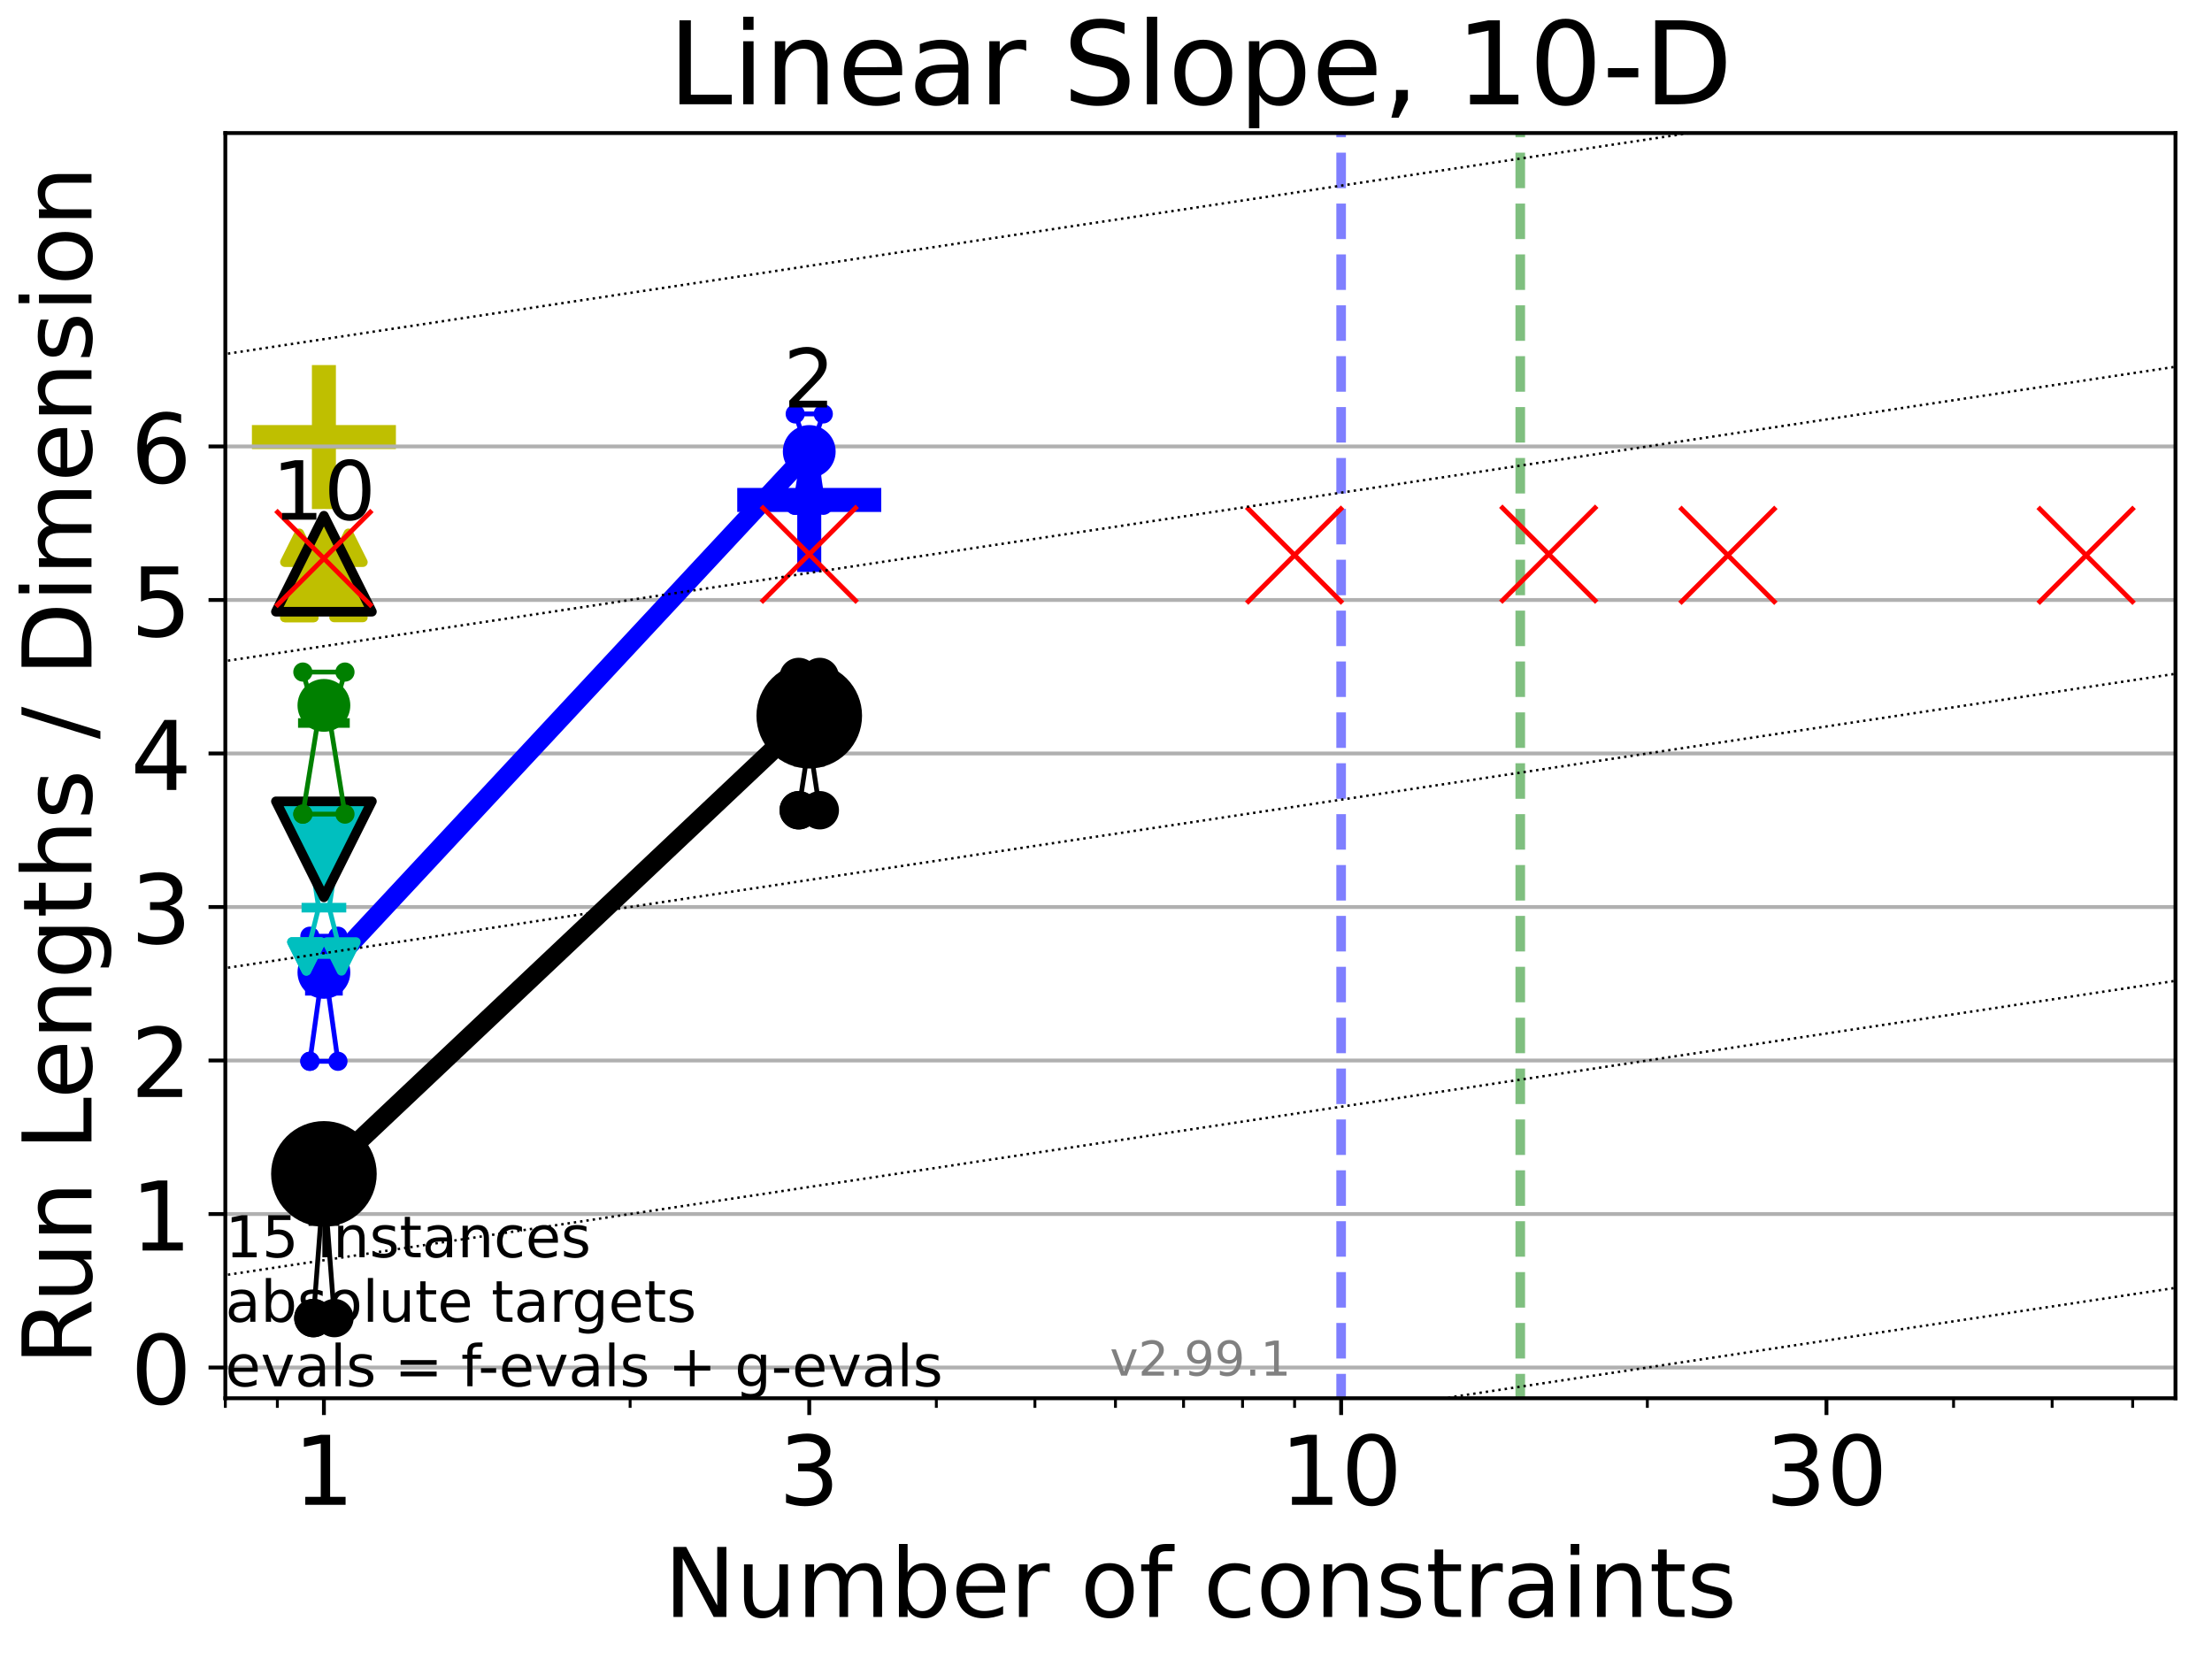 <?xml version="1.0" encoding="utf-8" standalone="no"?>
<!DOCTYPE svg PUBLIC "-//W3C//DTD SVG 1.1//EN"
  "http://www.w3.org/Graphics/SVG/1.1/DTD/svg11.dtd">
<!-- Created with matplotlib (https://matplotlib.org/) -->
<svg height="345.6pt" version="1.1" viewBox="0 0 460.8 345.6" width="460.8pt" xmlns="http://www.w3.org/2000/svg" xmlns:xlink="http://www.w3.org/1999/xlink">
 <defs>
  <style type="text/css">*{stroke-linecap:butt;stroke-linejoin:round;}</style>
 </defs>
 <g id="figure_1">
  <g id="patch_1">
   <path d="M 0 345.6 
L 460.8 345.6 
L 460.8 0 
L 0 0 
z
" style="fill:#ffffff;"/>
  </g>
  <g id="axes_1">
   <g id="patch_2">
    <path d="M 46.94 291.28 
L 453.192 291.28 
L 453.192 27.72 
L 46.94 27.72 
z
" style="fill:#ffffff;"/>
   </g>
   <g id="line2d_1">
    <defs>
     <path d="M -15 0 
L 15 0 
M 0 15 
L 0 -15 
" id="m67aaef9c89" style="stroke:#0000ff;stroke-width:5;"/>
    </defs>
    <g clip-path="url(#p4ac9d77d35)">
     <use style="fill:#0000ff;stroke:#0000ff;stroke-width:5;" x="168.581" xlink:href="#m67aaef9c89" y="104.143"/>
    </g>
   </g>
   <g id="line2d_2">
    <defs>
     <path d="M -15 0 
L 15 0 
M 0 15 
L 0 -15 
" id="mb9e8e0ff80" style="stroke:#bfbf00;stroke-width:5;"/>
    </defs>
    <g clip-path="url(#p4ac9d77d35)">
     <use style="fill:#bfbf00;stroke:#bfbf00;stroke-width:5;" x="67.476" xlink:href="#mb9e8e0ff80" y="91.047"/>
    </g>
   </g>
   <g id="matplotlib.axis_1">
    <g id="xtick_1">
     <g id="line2d_3">
      <defs>
       <path d="M 0 0 
L 0 3.5 
" id="mad0d286cc6" style="stroke:#000000;stroke-width:0.8;"/>
      </defs>
      <g>
       <use style="stroke:#000000;stroke-width:0.8;" x="67.476" xlink:href="#mad0d286cc6" y="291.28"/>
      </g>
     </g>
     <g id="text_1">
      <!-- 1 -->
      <g transform="translate(61.113 313.477)scale(0.2 -0.2)">
       <defs>
        <path d="M 12.406 8.297 
L 28.516 8.297 
L 28.516 63.922 
L 10.984 60.406 
L 10.984 69.391 
L 28.422 72.906 
L 38.281 72.906 
L 38.281 8.297 
L 54.391 8.297 
L 54.391 0 
L 12.406 0 
z
" id="DejaVuSans-49"/>
       </defs>
       <use xlink:href="#DejaVuSans-49"/>
      </g>
     </g>
    </g>
    <g id="xtick_2">
     <g id="line2d_4">
      <g>
       <use style="stroke:#000000;stroke-width:0.8;" x="168.581" xlink:href="#mad0d286cc6" y="291.28"/>
      </g>
     </g>
     <g id="text_2">
      <!-- 3 -->
      <g transform="translate(162.218 313.477)scale(0.2 -0.2)">
       <defs>
        <path d="M 40.578 39.312 
Q 47.656 37.797 51.625 33 
Q 55.609 28.219 55.609 21.188 
Q 55.609 10.406 48.188 4.484 
Q 40.766 -1.422 27.094 -1.422 
Q 22.516 -1.422 17.656 -0.516 
Q 12.797 0.391 7.625 2.203 
L 7.625 11.719 
Q 11.719 9.328 16.594 8.109 
Q 21.484 6.891 26.812 6.891 
Q 36.078 6.891 40.938 10.547 
Q 45.797 14.203 45.797 21.188 
Q 45.797 27.641 41.281 31.266 
Q 36.766 34.906 28.719 34.906 
L 20.219 34.906 
L 20.219 43.016 
L 29.109 43.016 
Q 36.375 43.016 40.234 45.922 
Q 44.094 48.828 44.094 54.297 
Q 44.094 59.906 40.109 62.906 
Q 36.141 65.922 28.719 65.922 
Q 24.656 65.922 20.016 65.031 
Q 15.375 64.156 9.812 62.312 
L 9.812 71.094 
Q 15.438 72.656 20.344 73.438 
Q 25.25 74.219 29.594 74.219 
Q 40.828 74.219 47.359 69.109 
Q 53.906 64.016 53.906 55.328 
Q 53.906 49.266 50.438 45.094 
Q 46.969 40.922 40.578 39.312 
z
" id="DejaVuSans-51"/>
       </defs>
       <use xlink:href="#DejaVuSans-51"/>
      </g>
     </g>
    </g>
    <g id="xtick_3">
     <g id="line2d_5">
      <g>
       <use style="stroke:#000000;stroke-width:0.8;" x="279.382" xlink:href="#mad0d286cc6" y="291.28"/>
      </g>
     </g>
     <g id="text_3">
      <!-- 10 -->
      <g transform="translate(266.657 313.477)scale(0.2 -0.2)">
       <defs>
        <path d="M 31.781 66.406 
Q 24.172 66.406 20.328 58.906 
Q 16.5 51.422 16.5 36.375 
Q 16.5 21.391 20.328 13.891 
Q 24.172 6.391 31.781 6.391 
Q 39.453 6.391 43.281 13.891 
Q 47.125 21.391 47.125 36.375 
Q 47.125 51.422 43.281 58.906 
Q 39.453 66.406 31.781 66.406 
z
M 31.781 74.219 
Q 44.047 74.219 50.516 64.516 
Q 56.984 54.828 56.984 36.375 
Q 56.984 17.969 50.516 8.266 
Q 44.047 -1.422 31.781 -1.422 
Q 19.531 -1.422 13.062 8.266 
Q 6.594 17.969 6.594 36.375 
Q 6.594 54.828 13.062 64.516 
Q 19.531 74.219 31.781 74.219 
z
" id="DejaVuSans-48"/>
       </defs>
       <use xlink:href="#DejaVuSans-49"/>
       <use x="63.623" xlink:href="#DejaVuSans-48"/>
      </g>
     </g>
    </g>
    <g id="xtick_4">
     <g id="line2d_6">
      <g>
       <use style="stroke:#000000;stroke-width:0.8;" x="380.487" xlink:href="#mad0d286cc6" y="291.28"/>
      </g>
     </g>
     <g id="text_4">
      <!-- 30 -->
      <g transform="translate(367.762 313.477)scale(0.2 -0.2)">
       <use xlink:href="#DejaVuSans-51"/>
       <use x="63.623" xlink:href="#DejaVuSans-48"/>
      </g>
     </g>
    </g>
    <g id="xtick_5">
     <g id="line2d_7">
      <defs>
       <path d="M 0 0 
L 0 2 
" id="m99cf4b4a50" style="stroke:#000000;stroke-width:0.6;"/>
      </defs>
      <g>
       <use style="stroke:#000000;stroke-width:0.6;" x="46.94" xlink:href="#m99cf4b4a50" y="291.28"/>
      </g>
     </g>
    </g>
    <g id="xtick_6">
     <g id="line2d_8">
      <g>
       <use style="stroke:#000000;stroke-width:0.6;" x="57.78" xlink:href="#m99cf4b4a50" y="291.28"/>
      </g>
     </g>
    </g>
    <g id="xtick_7">
     <g id="line2d_9">
      <g>
       <use style="stroke:#000000;stroke-width:0.6;" x="131.266" xlink:href="#m99cf4b4a50" y="291.28"/>
      </g>
     </g>
    </g>
    <g id="xtick_8">
     <g id="line2d_10">
      <g>
       <use style="stroke:#000000;stroke-width:0.6;" x="195.056" xlink:href="#m99cf4b4a50" y="291.28"/>
      </g>
     </g>
    </g>
    <g id="xtick_9">
     <g id="line2d_11">
      <g>
       <use style="stroke:#000000;stroke-width:0.6;" x="215.592" xlink:href="#m99cf4b4a50" y="291.28"/>
      </g>
     </g>
    </g>
    <g id="xtick_10">
     <g id="line2d_12">
      <g>
       <use style="stroke:#000000;stroke-width:0.6;" x="232.371" xlink:href="#m99cf4b4a50" y="291.28"/>
      </g>
     </g>
    </g>
    <g id="xtick_11">
     <g id="line2d_13">
      <g>
       <use style="stroke:#000000;stroke-width:0.6;" x="246.557" xlink:href="#m99cf4b4a50" y="291.28"/>
      </g>
     </g>
    </g>
    <g id="xtick_12">
     <g id="line2d_14">
      <g>
       <use style="stroke:#000000;stroke-width:0.6;" x="258.846" xlink:href="#m99cf4b4a50" y="291.28"/>
      </g>
     </g>
    </g>
    <g id="xtick_13">
     <g id="line2d_15">
      <g>
       <use style="stroke:#000000;stroke-width:0.6;" x="269.686" xlink:href="#m99cf4b4a50" y="291.28"/>
      </g>
     </g>
    </g>
    <g id="xtick_14">
     <g id="line2d_16">
      <g>
       <use style="stroke:#000000;stroke-width:0.6;" x="343.172" xlink:href="#m99cf4b4a50" y="291.28"/>
      </g>
     </g>
    </g>
    <g id="xtick_15">
     <g id="line2d_17">
      <g>
       <use style="stroke:#000000;stroke-width:0.6;" x="406.962" xlink:href="#m99cf4b4a50" y="291.28"/>
      </g>
     </g>
    </g>
    <g id="xtick_16">
     <g id="line2d_18">
      <g>
       <use style="stroke:#000000;stroke-width:0.6;" x="427.498" xlink:href="#m99cf4b4a50" y="291.28"/>
      </g>
     </g>
    </g>
    <g id="xtick_17">
     <g id="line2d_19">
      <g>
       <use style="stroke:#000000;stroke-width:0.6;" x="444.277" xlink:href="#m99cf4b4a50" y="291.28"/>
      </g>
     </g>
    </g>
    <g id="text_5">
     <!-- Number of constraints -->
     <g transform="translate(138.33 336.833)scale(0.2 -0.2)">
      <defs>
       <path d="M 9.812 72.906 
L 23.094 72.906 
L 55.422 11.922 
L 55.422 72.906 
L 64.984 72.906 
L 64.984 0 
L 51.703 0 
L 19.391 60.984 
L 19.391 0 
L 9.812 0 
z
" id="DejaVuSans-78"/>
       <path d="M 8.5 21.578 
L 8.5 54.688 
L 17.484 54.688 
L 17.484 21.922 
Q 17.484 14.156 20.5 10.266 
Q 23.531 6.391 29.594 6.391 
Q 36.859 6.391 41.078 11.031 
Q 45.312 15.672 45.312 23.688 
L 45.312 54.688 
L 54.297 54.688 
L 54.297 0 
L 45.312 0 
L 45.312 8.406 
Q 42.047 3.422 37.719 1 
Q 33.406 -1.422 27.688 -1.422 
Q 18.266 -1.422 13.375 4.438 
Q 8.5 10.297 8.5 21.578 
z
M 31.109 56 
z
" id="DejaVuSans-117"/>
       <path d="M 52 44.188 
Q 55.375 50.25 60.062 53.125 
Q 64.75 56 71.094 56 
Q 79.641 56 84.281 50.016 
Q 88.922 44.047 88.922 33.016 
L 88.922 0 
L 79.891 0 
L 79.891 32.719 
Q 79.891 40.578 77.094 44.375 
Q 74.312 48.188 68.609 48.188 
Q 61.625 48.188 57.562 43.547 
Q 53.516 38.922 53.516 30.906 
L 53.516 0 
L 44.484 0 
L 44.484 32.719 
Q 44.484 40.625 41.703 44.406 
Q 38.922 48.188 33.109 48.188 
Q 26.219 48.188 22.156 43.531 
Q 18.109 38.875 18.109 30.906 
L 18.109 0 
L 9.078 0 
L 9.078 54.688 
L 18.109 54.688 
L 18.109 46.188 
Q 21.188 51.219 25.484 53.609 
Q 29.781 56 35.688 56 
Q 41.656 56 45.828 52.969 
Q 50 49.953 52 44.188 
z
" id="DejaVuSans-109"/>
       <path d="M 48.688 27.297 
Q 48.688 37.203 44.609 42.844 
Q 40.531 48.484 33.406 48.484 
Q 26.266 48.484 22.188 42.844 
Q 18.109 37.203 18.109 27.297 
Q 18.109 17.391 22.188 11.75 
Q 26.266 6.109 33.406 6.109 
Q 40.531 6.109 44.609 11.75 
Q 48.688 17.391 48.688 27.297 
z
M 18.109 46.391 
Q 20.953 51.266 25.266 53.625 
Q 29.594 56 35.594 56 
Q 45.562 56 51.781 48.094 
Q 58.016 40.188 58.016 27.297 
Q 58.016 14.406 51.781 6.484 
Q 45.562 -1.422 35.594 -1.422 
Q 29.594 -1.422 25.266 0.953 
Q 20.953 3.328 18.109 8.203 
L 18.109 0 
L 9.078 0 
L 9.078 75.984 
L 18.109 75.984 
z
" id="DejaVuSans-98"/>
       <path d="M 56.203 29.594 
L 56.203 25.203 
L 14.891 25.203 
Q 15.484 15.922 20.484 11.062 
Q 25.484 6.203 34.422 6.203 
Q 39.594 6.203 44.453 7.469 
Q 49.312 8.734 54.109 11.281 
L 54.109 2.781 
Q 49.266 0.734 44.188 -0.344 
Q 39.109 -1.422 33.891 -1.422 
Q 20.797 -1.422 13.156 6.188 
Q 5.516 13.812 5.516 26.812 
Q 5.516 40.234 12.766 48.109 
Q 20.016 56 32.328 56 
Q 43.359 56 49.781 48.891 
Q 56.203 41.797 56.203 29.594 
z
M 47.219 32.234 
Q 47.125 39.594 43.094 43.984 
Q 39.062 48.391 32.422 48.391 
Q 24.906 48.391 20.391 44.141 
Q 15.875 39.891 15.188 32.172 
z
" id="DejaVuSans-101"/>
       <path d="M 41.109 46.297 
Q 39.594 47.172 37.812 47.578 
Q 36.031 48 33.891 48 
Q 26.266 48 22.188 43.047 
Q 18.109 38.094 18.109 28.812 
L 18.109 0 
L 9.078 0 
L 9.078 54.688 
L 18.109 54.688 
L 18.109 46.188 
Q 20.953 51.172 25.484 53.578 
Q 30.031 56 36.531 56 
Q 37.453 56 38.578 55.875 
Q 39.703 55.766 41.062 55.516 
z
" id="DejaVuSans-114"/>
       <path id="DejaVuSans-32"/>
       <path d="M 30.609 48.391 
Q 23.391 48.391 19.188 42.75 
Q 14.984 37.109 14.984 27.297 
Q 14.984 17.484 19.156 11.844 
Q 23.344 6.203 30.609 6.203 
Q 37.797 6.203 41.984 11.859 
Q 46.188 17.531 46.188 27.297 
Q 46.188 37.016 41.984 42.703 
Q 37.797 48.391 30.609 48.391 
z
M 30.609 56 
Q 42.328 56 49.016 48.375 
Q 55.719 40.766 55.719 27.297 
Q 55.719 13.875 49.016 6.219 
Q 42.328 -1.422 30.609 -1.422 
Q 18.844 -1.422 12.172 6.219 
Q 5.516 13.875 5.516 27.297 
Q 5.516 40.766 12.172 48.375 
Q 18.844 56 30.609 56 
z
" id="DejaVuSans-111"/>
       <path d="M 37.109 75.984 
L 37.109 68.5 
L 28.516 68.5 
Q 23.688 68.5 21.797 66.547 
Q 19.922 64.594 19.922 59.516 
L 19.922 54.688 
L 34.719 54.688 
L 34.719 47.703 
L 19.922 47.703 
L 19.922 0 
L 10.891 0 
L 10.891 47.703 
L 2.297 47.703 
L 2.297 54.688 
L 10.891 54.688 
L 10.891 58.5 
Q 10.891 67.625 15.141 71.797 
Q 19.391 75.984 28.609 75.984 
z
" id="DejaVuSans-102"/>
       <path d="M 48.781 52.594 
L 48.781 44.188 
Q 44.969 46.297 41.141 47.344 
Q 37.312 48.391 33.406 48.391 
Q 24.656 48.391 19.812 42.844 
Q 14.984 37.312 14.984 27.297 
Q 14.984 17.281 19.812 11.734 
Q 24.656 6.203 33.406 6.203 
Q 37.312 6.203 41.141 7.25 
Q 44.969 8.297 48.781 10.406 
L 48.781 2.094 
Q 45.016 0.344 40.984 -0.531 
Q 36.969 -1.422 32.422 -1.422 
Q 20.062 -1.422 12.781 6.344 
Q 5.516 14.109 5.516 27.297 
Q 5.516 40.672 12.859 48.328 
Q 20.219 56 33.016 56 
Q 37.156 56 41.109 55.141 
Q 45.062 54.297 48.781 52.594 
z
" id="DejaVuSans-99"/>
       <path d="M 54.891 33.016 
L 54.891 0 
L 45.906 0 
L 45.906 32.719 
Q 45.906 40.484 42.875 44.328 
Q 39.844 48.188 33.797 48.188 
Q 26.516 48.188 22.312 43.547 
Q 18.109 38.922 18.109 30.906 
L 18.109 0 
L 9.078 0 
L 9.078 54.688 
L 18.109 54.688 
L 18.109 46.188 
Q 21.344 51.125 25.703 53.562 
Q 30.078 56 35.797 56 
Q 45.219 56 50.047 50.172 
Q 54.891 44.344 54.891 33.016 
z
" id="DejaVuSans-110"/>
       <path d="M 44.281 53.078 
L 44.281 44.578 
Q 40.484 46.531 36.375 47.5 
Q 32.281 48.484 27.875 48.484 
Q 21.188 48.484 17.844 46.438 
Q 14.5 44.391 14.5 40.281 
Q 14.5 37.156 16.891 35.375 
Q 19.281 33.594 26.516 31.984 
L 29.594 31.297 
Q 39.156 29.25 43.188 25.516 
Q 47.219 21.781 47.219 15.094 
Q 47.219 7.469 41.188 3.016 
Q 35.156 -1.422 24.609 -1.422 
Q 20.219 -1.422 15.453 -0.562 
Q 10.688 0.297 5.422 2 
L 5.422 11.281 
Q 10.406 8.688 15.234 7.391 
Q 20.062 6.109 24.812 6.109 
Q 31.156 6.109 34.562 8.281 
Q 37.984 10.453 37.984 14.406 
Q 37.984 18.062 35.516 20.016 
Q 33.062 21.969 24.703 23.781 
L 21.578 24.516 
Q 13.234 26.266 9.516 29.906 
Q 5.812 33.547 5.812 39.891 
Q 5.812 47.609 11.281 51.797 
Q 16.75 56 26.812 56 
Q 31.781 56 36.172 55.266 
Q 40.578 54.547 44.281 53.078 
z
" id="DejaVuSans-115"/>
       <path d="M 18.312 70.219 
L 18.312 54.688 
L 36.812 54.688 
L 36.812 47.703 
L 18.312 47.703 
L 18.312 18.016 
Q 18.312 11.328 20.141 9.422 
Q 21.969 7.516 27.594 7.516 
L 36.812 7.516 
L 36.812 0 
L 27.594 0 
Q 17.188 0 13.234 3.875 
Q 9.281 7.766 9.281 18.016 
L 9.281 47.703 
L 2.688 47.703 
L 2.688 54.688 
L 9.281 54.688 
L 9.281 70.219 
z
" id="DejaVuSans-116"/>
       <path d="M 34.281 27.484 
Q 23.391 27.484 19.188 25 
Q 14.984 22.516 14.984 16.5 
Q 14.984 11.719 18.141 8.906 
Q 21.297 6.109 26.703 6.109 
Q 34.188 6.109 38.703 11.406 
Q 43.219 16.703 43.219 25.484 
L 43.219 27.484 
z
M 52.203 31.203 
L 52.203 0 
L 43.219 0 
L 43.219 8.297 
Q 40.141 3.328 35.547 0.953 
Q 30.953 -1.422 24.312 -1.422 
Q 15.922 -1.422 10.953 3.297 
Q 6 8.016 6 15.922 
Q 6 25.141 12.172 29.828 
Q 18.359 34.516 30.609 34.516 
L 43.219 34.516 
L 43.219 35.406 
Q 43.219 41.609 39.141 45 
Q 35.062 48.391 27.688 48.391 
Q 23 48.391 18.547 47.266 
Q 14.109 46.141 10.016 43.891 
L 10.016 52.203 
Q 14.938 54.109 19.578 55.047 
Q 24.219 56 28.609 56 
Q 40.484 56 46.344 49.844 
Q 52.203 43.703 52.203 31.203 
z
" id="DejaVuSans-97"/>
       <path d="M 9.422 54.688 
L 18.406 54.688 
L 18.406 0 
L 9.422 0 
z
M 9.422 75.984 
L 18.406 75.984 
L 18.406 64.594 
L 9.422 64.594 
z
" id="DejaVuSans-105"/>
      </defs>
      <use xlink:href="#DejaVuSans-78"/>
      <use x="74.805" xlink:href="#DejaVuSans-117"/>
      <use x="138.184" xlink:href="#DejaVuSans-109"/>
      <use x="235.596" xlink:href="#DejaVuSans-98"/>
      <use x="299.072" xlink:href="#DejaVuSans-101"/>
      <use x="360.596" xlink:href="#DejaVuSans-114"/>
      <use x="401.709" xlink:href="#DejaVuSans-32"/>
      <use x="433.496" xlink:href="#DejaVuSans-111"/>
      <use x="494.678" xlink:href="#DejaVuSans-102"/>
      <use x="529.883" xlink:href="#DejaVuSans-32"/>
      <use x="561.67" xlink:href="#DejaVuSans-99"/>
      <use x="616.65" xlink:href="#DejaVuSans-111"/>
      <use x="677.832" xlink:href="#DejaVuSans-110"/>
      <use x="741.211" xlink:href="#DejaVuSans-115"/>
      <use x="793.311" xlink:href="#DejaVuSans-116"/>
      <use x="832.52" xlink:href="#DejaVuSans-114"/>
      <use x="873.633" xlink:href="#DejaVuSans-97"/>
      <use x="934.912" xlink:href="#DejaVuSans-105"/>
      <use x="962.695" xlink:href="#DejaVuSans-110"/>
      <use x="1026.074" xlink:href="#DejaVuSans-116"/>
      <use x="1065.283" xlink:href="#DejaVuSans-115"/>
     </g>
    </g>
   </g>
   <g id="matplotlib.axis_2">
    <g id="ytick_1">
     <g id="line2d_20">
      <path clip-path="url(#p4ac9d77d35)" d="M 46.94 284.884 
L 453.192 284.884 
" style="fill:none;stroke:#b0b0b0;stroke-linecap:square;stroke-width:0.8;"/>
     </g>
     <g id="line2d_21">
      <defs>
       <path d="M 0 0 
L -3.5 0 
" id="mf88413f4c0" style="stroke:#000000;stroke-width:0.8;"/>
      </defs>
      <g>
       <use style="stroke:#000000;stroke-width:0.8;" x="46.94" xlink:href="#mf88413f4c0" y="284.884"/>
      </g>
     </g>
     <g id="text_6">
      <!-- 0 -->
      <g transform="translate(27.215 292.482)scale(0.2 -0.2)">
       <use xlink:href="#DejaVuSans-48"/>
      </g>
     </g>
    </g>
    <g id="ytick_2">
     <g id="line2d_22">
      <path clip-path="url(#p4ac9d77d35)" d="M 46.94 252.904 
L 453.192 252.904 
" style="fill:none;stroke:#b0b0b0;stroke-linecap:square;stroke-width:0.8;"/>
     </g>
     <g id="line2d_23">
      <g>
       <use style="stroke:#000000;stroke-width:0.8;" x="46.94" xlink:href="#mf88413f4c0" y="252.904"/>
      </g>
     </g>
     <g id="text_7">
      <!-- 1 -->
      <g transform="translate(27.215 260.502)scale(0.2 -0.2)">
       <use xlink:href="#DejaVuSans-49"/>
      </g>
     </g>
    </g>
    <g id="ytick_3">
     <g id="line2d_24">
      <path clip-path="url(#p4ac9d77d35)" d="M 46.94 220.924 
L 453.192 220.924 
" style="fill:none;stroke:#b0b0b0;stroke-linecap:square;stroke-width:0.8;"/>
     </g>
     <g id="line2d_25">
      <g>
       <use style="stroke:#000000;stroke-width:0.8;" x="46.94" xlink:href="#mf88413f4c0" y="220.924"/>
      </g>
     </g>
     <g id="text_8">
      <!-- 2 -->
      <g transform="translate(27.215 228.522)scale(0.2 -0.2)">
       <defs>
        <path d="M 19.188 8.297 
L 53.609 8.297 
L 53.609 0 
L 7.328 0 
L 7.328 8.297 
Q 12.938 14.109 22.625 23.891 
Q 32.328 33.688 34.812 36.531 
Q 39.547 41.844 41.422 45.531 
Q 43.312 49.219 43.312 52.781 
Q 43.312 58.594 39.234 62.25 
Q 35.156 65.922 28.609 65.922 
Q 23.969 65.922 18.812 64.312 
Q 13.672 62.703 7.812 59.422 
L 7.812 69.391 
Q 13.766 71.781 18.938 73 
Q 24.125 74.219 28.422 74.219 
Q 39.75 74.219 46.484 68.547 
Q 53.219 62.891 53.219 53.422 
Q 53.219 48.922 51.531 44.891 
Q 49.859 40.875 45.406 35.406 
Q 44.188 33.984 37.641 27.219 
Q 31.109 20.453 19.188 8.297 
z
" id="DejaVuSans-50"/>
       </defs>
       <use xlink:href="#DejaVuSans-50"/>
      </g>
     </g>
    </g>
    <g id="ytick_4">
     <g id="line2d_26">
      <path clip-path="url(#p4ac9d77d35)" d="M 46.94 188.944 
L 453.192 188.944 
" style="fill:none;stroke:#b0b0b0;stroke-linecap:square;stroke-width:0.8;"/>
     </g>
     <g id="line2d_27">
      <g>
       <use style="stroke:#000000;stroke-width:0.8;" x="46.94" xlink:href="#mf88413f4c0" y="188.944"/>
      </g>
     </g>
     <g id="text_9">
      <!-- 3 -->
      <g transform="translate(27.215 196.542)scale(0.2 -0.2)">
       <use xlink:href="#DejaVuSans-51"/>
      </g>
     </g>
    </g>
    <g id="ytick_5">
     <g id="line2d_28">
      <path clip-path="url(#p4ac9d77d35)" d="M 46.94 156.964 
L 453.192 156.964 
" style="fill:none;stroke:#b0b0b0;stroke-linecap:square;stroke-width:0.8;"/>
     </g>
     <g id="line2d_29">
      <g>
       <use style="stroke:#000000;stroke-width:0.8;" x="46.94" xlink:href="#mf88413f4c0" y="156.964"/>
      </g>
     </g>
     <g id="text_10">
      <!-- 4 -->
      <g transform="translate(27.215 164.562)scale(0.2 -0.2)">
       <defs>
        <path d="M 37.797 64.312 
L 12.891 25.391 
L 37.797 25.391 
z
M 35.203 72.906 
L 47.609 72.906 
L 47.609 25.391 
L 58.016 25.391 
L 58.016 17.188 
L 47.609 17.188 
L 47.609 0 
L 37.797 0 
L 37.797 17.188 
L 4.891 17.188 
L 4.891 26.703 
z
" id="DejaVuSans-52"/>
       </defs>
       <use xlink:href="#DejaVuSans-52"/>
      </g>
     </g>
    </g>
    <g id="ytick_6">
     <g id="line2d_30">
      <path clip-path="url(#p4ac9d77d35)" d="M 46.94 124.984 
L 453.192 124.984 
" style="fill:none;stroke:#b0b0b0;stroke-linecap:square;stroke-width:0.8;"/>
     </g>
     <g id="line2d_31">
      <g>
       <use style="stroke:#000000;stroke-width:0.8;" x="46.94" xlink:href="#mf88413f4c0" y="124.984"/>
      </g>
     </g>
     <g id="text_11">
      <!-- 5 -->
      <g transform="translate(27.215 132.582)scale(0.2 -0.2)">
       <defs>
        <path d="M 10.797 72.906 
L 49.516 72.906 
L 49.516 64.594 
L 19.828 64.594 
L 19.828 46.734 
Q 21.969 47.469 24.109 47.828 
Q 26.266 48.188 28.422 48.188 
Q 40.625 48.188 47.75 41.5 
Q 54.891 34.812 54.891 23.391 
Q 54.891 11.625 47.562 5.094 
Q 40.234 -1.422 26.906 -1.422 
Q 22.312 -1.422 17.547 -0.641 
Q 12.797 0.141 7.719 1.703 
L 7.719 11.625 
Q 12.109 9.234 16.797 8.062 
Q 21.484 6.891 26.703 6.891 
Q 35.156 6.891 40.078 11.328 
Q 45.016 15.766 45.016 23.391 
Q 45.016 31 40.078 35.438 
Q 35.156 39.891 26.703 39.891 
Q 22.75 39.891 18.812 39.016 
Q 14.891 38.141 10.797 36.281 
z
" id="DejaVuSans-53"/>
       </defs>
       <use xlink:href="#DejaVuSans-53"/>
      </g>
     </g>
    </g>
    <g id="ytick_7">
     <g id="line2d_32">
      <path clip-path="url(#p4ac9d77d35)" d="M 46.94 93.004 
L 453.192 93.004 
" style="fill:none;stroke:#b0b0b0;stroke-linecap:square;stroke-width:0.8;"/>
     </g>
     <g id="line2d_33">
      <g>
       <use style="stroke:#000000;stroke-width:0.8;" x="46.94" xlink:href="#mf88413f4c0" y="93.004"/>
      </g>
     </g>
     <g id="text_12">
      <!-- 6 -->
      <g transform="translate(27.215 100.602)scale(0.2 -0.2)">
       <defs>
        <path d="M 33.016 40.375 
Q 26.375 40.375 22.484 35.828 
Q 18.609 31.297 18.609 23.391 
Q 18.609 15.531 22.484 10.953 
Q 26.375 6.391 33.016 6.391 
Q 39.656 6.391 43.531 10.953 
Q 47.406 15.531 47.406 23.391 
Q 47.406 31.297 43.531 35.828 
Q 39.656 40.375 33.016 40.375 
z
M 52.594 71.297 
L 52.594 62.312 
Q 48.875 64.062 45.094 64.984 
Q 41.312 65.922 37.594 65.922 
Q 27.828 65.922 22.672 59.328 
Q 17.531 52.734 16.797 39.406 
Q 19.672 43.656 24.016 45.922 
Q 28.375 48.188 33.594 48.188 
Q 44.578 48.188 50.953 41.516 
Q 57.328 34.859 57.328 23.391 
Q 57.328 12.156 50.688 5.359 
Q 44.047 -1.422 33.016 -1.422 
Q 20.359 -1.422 13.672 8.266 
Q 6.984 17.969 6.984 36.375 
Q 6.984 53.656 15.188 63.938 
Q 23.391 74.219 37.203 74.219 
Q 40.922 74.219 44.703 73.484 
Q 48.484 72.75 52.594 71.297 
z
" id="DejaVuSans-54"/>
       </defs>
       <use xlink:href="#DejaVuSans-54"/>
      </g>
     </g>
    </g>
    <g id="text_13">
     <!-- Run Lengths / Dimension -->
     <g transform="translate(19.056 284.433)rotate(-90)scale(0.2 -0.2)">
      <defs>
       <path d="M 44.391 34.188 
Q 47.562 33.109 50.562 29.594 
Q 53.562 26.078 56.594 19.922 
L 66.609 0 
L 56 0 
L 46.688 18.703 
Q 43.062 26.031 39.672 28.422 
Q 36.281 30.812 30.422 30.812 
L 19.672 30.812 
L 19.672 0 
L 9.812 0 
L 9.812 72.906 
L 32.078 72.906 
Q 44.578 72.906 50.734 67.672 
Q 56.891 62.453 56.891 51.906 
Q 56.891 45.016 53.688 40.469 
Q 50.484 35.938 44.391 34.188 
z
M 19.672 64.797 
L 19.672 38.922 
L 32.078 38.922 
Q 39.203 38.922 42.844 42.219 
Q 46.484 45.516 46.484 51.906 
Q 46.484 58.297 42.844 61.547 
Q 39.203 64.797 32.078 64.797 
z
" id="DejaVuSans-82"/>
       <path d="M 9.812 72.906 
L 19.672 72.906 
L 19.672 8.297 
L 55.172 8.297 
L 55.172 0 
L 9.812 0 
z
" id="DejaVuSans-76"/>
       <path d="M 45.406 27.984 
Q 45.406 37.75 41.375 43.109 
Q 37.359 48.484 30.078 48.484 
Q 22.859 48.484 18.828 43.109 
Q 14.797 37.75 14.797 27.984 
Q 14.797 18.266 18.828 12.891 
Q 22.859 7.516 30.078 7.516 
Q 37.359 7.516 41.375 12.891 
Q 45.406 18.266 45.406 27.984 
z
M 54.391 6.781 
Q 54.391 -7.172 48.188 -13.984 
Q 42 -20.797 29.203 -20.797 
Q 24.469 -20.797 20.266 -20.094 
Q 16.062 -19.391 12.109 -17.922 
L 12.109 -9.188 
Q 16.062 -11.328 19.922 -12.344 
Q 23.781 -13.375 27.781 -13.375 
Q 36.625 -13.375 41.016 -8.766 
Q 45.406 -4.156 45.406 5.172 
L 45.406 9.625 
Q 42.625 4.781 38.281 2.391 
Q 33.938 0 27.875 0 
Q 17.828 0 11.672 7.656 
Q 5.516 15.328 5.516 27.984 
Q 5.516 40.672 11.672 48.328 
Q 17.828 56 27.875 56 
Q 33.938 56 38.281 53.609 
Q 42.625 51.219 45.406 46.391 
L 45.406 54.688 
L 54.391 54.688 
z
" id="DejaVuSans-103"/>
       <path d="M 54.891 33.016 
L 54.891 0 
L 45.906 0 
L 45.906 32.719 
Q 45.906 40.484 42.875 44.328 
Q 39.844 48.188 33.797 48.188 
Q 26.516 48.188 22.312 43.547 
Q 18.109 38.922 18.109 30.906 
L 18.109 0 
L 9.078 0 
L 9.078 75.984 
L 18.109 75.984 
L 18.109 46.188 
Q 21.344 51.125 25.703 53.562 
Q 30.078 56 35.797 56 
Q 45.219 56 50.047 50.172 
Q 54.891 44.344 54.891 33.016 
z
" id="DejaVuSans-104"/>
       <path d="M 25.391 72.906 
L 33.688 72.906 
L 8.297 -9.281 
L 0 -9.281 
z
" id="DejaVuSans-47"/>
       <path d="M 19.672 64.797 
L 19.672 8.109 
L 31.594 8.109 
Q 46.688 8.109 53.688 14.938 
Q 60.688 21.781 60.688 36.531 
Q 60.688 51.172 53.688 57.984 
Q 46.688 64.797 31.594 64.797 
z
M 9.812 72.906 
L 30.078 72.906 
Q 51.266 72.906 61.172 64.094 
Q 71.094 55.281 71.094 36.531 
Q 71.094 17.672 61.125 8.828 
Q 51.172 0 30.078 0 
L 9.812 0 
z
" id="DejaVuSans-68"/>
      </defs>
      <use xlink:href="#DejaVuSans-82"/>
      <use x="64.982" xlink:href="#DejaVuSans-117"/>
      <use x="128.361" xlink:href="#DejaVuSans-110"/>
      <use x="191.74" xlink:href="#DejaVuSans-32"/>
      <use x="223.527" xlink:href="#DejaVuSans-76"/>
      <use x="277.49" xlink:href="#DejaVuSans-101"/>
      <use x="339.014" xlink:href="#DejaVuSans-110"/>
      <use x="402.393" xlink:href="#DejaVuSans-103"/>
      <use x="465.869" xlink:href="#DejaVuSans-116"/>
      <use x="505.078" xlink:href="#DejaVuSans-104"/>
      <use x="568.457" xlink:href="#DejaVuSans-115"/>
      <use x="620.557" xlink:href="#DejaVuSans-32"/>
      <use x="652.344" xlink:href="#DejaVuSans-47"/>
      <use x="686.035" xlink:href="#DejaVuSans-32"/>
      <use x="717.822" xlink:href="#DejaVuSans-68"/>
      <use x="794.824" xlink:href="#DejaVuSans-105"/>
      <use x="822.607" xlink:href="#DejaVuSans-109"/>
      <use x="920.02" xlink:href="#DejaVuSans-101"/>
      <use x="981.543" xlink:href="#DejaVuSans-110"/>
      <use x="1044.922" xlink:href="#DejaVuSans-115"/>
      <use x="1097.021" xlink:href="#DejaVuSans-105"/>
      <use x="1124.805" xlink:href="#DejaVuSans-111"/>
      <use x="1185.986" xlink:href="#DejaVuSans-110"/>
     </g>
    </g>
   </g>
   <g id="LineCollection_1">
    <path clip-path="url(#p4ac9d77d35)" d="M 279.382 346.6 
L 279.382 27.72 
" style="fill:none;stroke:#0000ff;stroke-dasharray:7.4,3.2;stroke-dashoffset:0;stroke-opacity:0.5;stroke-width:2;"/>
   </g>
   <g id="LineCollection_2">
    <path clip-path="url(#p4ac9d77d35)" d="M 316.697 346.6 
L 316.697 27.72 
" style="fill:none;stroke:#008000;stroke-dasharray:7.4,3.2;stroke-dashoffset:0;stroke-opacity:0.5;stroke-width:2;"/>
   </g>
   <g id="line2d_34">
    <path clip-path="url(#p4ac9d77d35)" d="M 65.283 274.579 
L 66.818 254.367 
L 65.283 239.767 
L 69.669 239.767 
L 68.134 254.367 
L 69.669 274.579 
L 65.283 274.579 
" style="fill:none;stroke:#000000;stroke-linecap:square;"/>
   </g>
   <g id="line2d_35">
    <path clip-path="url(#p4ac9d77d35)" d="M 65.283 274.579 
L 69.669 274.579 
L 69.669 239.767 
L 65.283 239.767 
L 65.283 274.579 
" style="fill:none;"/>
    <defs>
     <path d="M 0 3 
C 0.796 3 1.559 2.684 2.121 2.121 
C 2.684 1.559 3 0.796 3 0 
C 3 -0.796 2.684 -1.559 2.121 -2.121 
C 1.559 -2.684 0.796 -3 0 -3 
C -0.796 -3 -1.559 -2.684 -2.121 -2.121 
C -2.684 -1.559 -3 -0.796 -3 0 
C -3 0.796 -2.684 1.559 -2.121 2.121 
C -1.559 2.684 -0.796 3 0 3 
z
" id="mbe17831148" style="stroke:#000000;stroke-width:2;"/>
    </defs>
    <g clip-path="url(#p4ac9d77d35)">
     <use style="stroke:#000000;stroke-width:2;" x="65.283" xlink:href="#mbe17831148" y="274.579"/>
     <use style="stroke:#000000;stroke-width:2;" x="69.669" xlink:href="#mbe17831148" y="274.579"/>
     <use style="stroke:#000000;stroke-width:2;" x="69.669" xlink:href="#mbe17831148" y="239.767"/>
     <use style="stroke:#000000;stroke-width:2;" x="65.283" xlink:href="#mbe17831148" y="239.767"/>
     <use style="stroke:#000000;stroke-width:2;" x="65.283" xlink:href="#mbe17831148" y="274.579"/>
    </g>
   </g>
   <g id="line2d_36">
    <path clip-path="url(#p4ac9d77d35)" d="M 65.283 254.367 
L 69.669 254.367 
" style="fill:none;stroke:#000000;stroke-linecap:square;stroke-width:2;"/>
   </g>
   <g id="line2d_37">
    <path clip-path="url(#p4ac9d77d35)" d="M 166.388 168.788 
L 167.923 158.68 
L 166.388 141.027 
L 170.774 141.027 
L 169.239 158.68 
L 170.774 168.788 
L 166.388 168.788 
" style="fill:none;stroke:#000000;stroke-linecap:square;"/>
   </g>
   <g id="line2d_38">
    <path clip-path="url(#p4ac9d77d35)" d="M 166.388 168.788 
L 170.774 168.788 
L 170.774 141.027 
L 166.388 141.027 
L 166.388 168.788 
" style="fill:none;"/>
    <g clip-path="url(#p4ac9d77d35)">
     <use style="stroke:#000000;stroke-width:2;" x="166.388" xlink:href="#mbe17831148" y="168.788"/>
     <use style="stroke:#000000;stroke-width:2;" x="170.774" xlink:href="#mbe17831148" y="168.788"/>
     <use style="stroke:#000000;stroke-width:2;" x="170.774" xlink:href="#mbe17831148" y="141.027"/>
     <use style="stroke:#000000;stroke-width:2;" x="166.388" xlink:href="#mbe17831148" y="141.027"/>
     <use style="stroke:#000000;stroke-width:2;" x="166.388" xlink:href="#mbe17831148" y="168.788"/>
    </g>
   </g>
   <g id="line2d_39">
    <path clip-path="url(#p4ac9d77d35)" d="M 166.388 158.68 
L 170.774 158.68 
" style="fill:none;stroke:#000000;stroke-linecap:square;stroke-width:2;"/>
   </g>
   <g id="line2d_40">
    <path clip-path="url(#p4ac9d77d35)" d="M 67.476 244.541 
L 168.581 149.097 
" style="fill:none;stroke:#000000;stroke-linecap:square;stroke-width:4;"/>
   </g>
   <g id="line2d_41">
    <path clip-path="url(#p4ac9d77d35)" d="M 67.476 244.541 
L 168.581 149.097 
" style="fill:none;"/>
    <defs>
     <path d="M 0 10 
C 2.652 10 5.196 8.946 7.071 7.071 
C 8.946 5.196 10 2.652 10 0 
C 10 -2.652 8.946 -5.196 7.071 -7.071 
C 5.196 -8.946 2.652 -10 0 -10 
C -2.652 -10 -5.196 -8.946 -7.071 -7.071 
C -8.946 -5.196 -10 -2.652 -10 0 
C -10 2.652 -8.946 5.196 -7.071 7.071 
C -5.196 8.946 -2.652 10 0 10 
z
" id="mf21c90c0d9" style="stroke:#000000;stroke-width:2;"/>
    </defs>
    <g clip-path="url(#p4ac9d77d35)">
     <use style="stroke:#000000;stroke-width:2;" x="67.476" xlink:href="#mf21c90c0d9" y="244.541"/>
     <use style="stroke:#000000;stroke-width:2;" x="168.581" xlink:href="#mf21c90c0d9" y="149.097"/>
    </g>
   </g>
   <g id="line2d_42">
    <path clip-path="url(#p4ac9d77d35)" d="M 64.552 221.085 
L 66.599 206.397 
L 64.552 195.031 
L 70.4 195.031 
L 68.353 206.397 
L 70.4 221.085 
L 64.552 221.085 
" style="fill:none;stroke:#0000ff;stroke-linecap:square;"/>
   </g>
   <g id="line2d_43">
    <path clip-path="url(#p4ac9d77d35)" d="M 64.552 221.085 
L 70.4 221.085 
L 70.4 195.031 
L 64.552 195.031 
L 64.552 221.085 
" style="fill:none;"/>
    <defs>
     <path d="M 0 1.5 
C 0.398 1.5 0.779 1.342 1.061 1.061 
C 1.342 0.779 1.5 0.398 1.5 0 
C 1.5 -0.398 1.342 -0.779 1.061 -1.061 
C 0.779 -1.342 0.398 -1.5 0 -1.5 
C -0.398 -1.5 -0.779 -1.342 -1.061 -1.061 
C -1.342 -0.779 -1.5 -0.398 -1.5 0 
C -1.5 0.398 -1.342 0.779 -1.061 1.061 
C -0.779 1.342 -0.398 1.5 0 1.5 
z
" id="m3621268a8d" style="stroke:#0000ff;"/>
    </defs>
    <g clip-path="url(#p4ac9d77d35)">
     <use style="fill:#0000ff;stroke:#0000ff;" x="64.552" xlink:href="#m3621268a8d" y="221.085"/>
     <use style="fill:#0000ff;stroke:#0000ff;" x="70.4" xlink:href="#m3621268a8d" y="221.085"/>
     <use style="fill:#0000ff;stroke:#0000ff;" x="70.4" xlink:href="#m3621268a8d" y="195.031"/>
     <use style="fill:#0000ff;stroke:#0000ff;" x="64.552" xlink:href="#m3621268a8d" y="195.031"/>
     <use style="fill:#0000ff;stroke:#0000ff;" x="64.552" xlink:href="#m3621268a8d" y="221.085"/>
    </g>
   </g>
   <g id="line2d_44">
    <path clip-path="url(#p4ac9d77d35)" d="M 64.552 206.397 
L 70.4 206.397 
" style="fill:none;stroke:#0000ff;stroke-linecap:square;stroke-width:2;"/>
   </g>
   <g id="line2d_45">
    <path clip-path="url(#p4ac9d77d35)" d="M 165.657 105.265 
L 167.704 92.255 
L 165.657 86.226 
L 171.505 86.226 
L 169.458 92.255 
L 171.505 105.265 
L 165.657 105.265 
" style="fill:none;stroke:#0000ff;stroke-linecap:square;"/>
   </g>
   <g id="line2d_46">
    <path clip-path="url(#p4ac9d77d35)" d="M 165.657 105.265 
L 171.505 105.265 
L 171.505 86.226 
L 165.657 86.226 
L 165.657 105.265 
" style="fill:none;"/>
    <g clip-path="url(#p4ac9d77d35)">
     <use style="fill:#0000ff;stroke:#0000ff;" x="165.657" xlink:href="#m3621268a8d" y="105.265"/>
     <use style="fill:#0000ff;stroke:#0000ff;" x="171.505" xlink:href="#m3621268a8d" y="105.265"/>
     <use style="fill:#0000ff;stroke:#0000ff;" x="171.505" xlink:href="#m3621268a8d" y="86.226"/>
     <use style="fill:#0000ff;stroke:#0000ff;" x="165.657" xlink:href="#m3621268a8d" y="86.226"/>
     <use style="fill:#0000ff;stroke:#0000ff;" x="165.657" xlink:href="#m3621268a8d" y="105.265"/>
    </g>
   </g>
   <g id="line2d_47">
    <path clip-path="url(#p4ac9d77d35)" d="M 165.657 92.255 
L 171.505 92.255 
" style="fill:none;stroke:#0000ff;stroke-linecap:square;stroke-width:2;"/>
   </g>
   <g id="line2d_48">
    <path clip-path="url(#p4ac9d77d35)" d="M 67.476 202.561 
L 168.581 94.055 
" style="fill:none;stroke:#0000ff;stroke-linecap:square;stroke-width:4;"/>
   </g>
   <g id="line2d_49">
    <path clip-path="url(#p4ac9d77d35)" d="M 67.476 202.561 
L 168.581 94.055 
" style="fill:none;"/>
    <defs>
     <path d="M 0 5 
C 1.326 5 2.598 4.473 3.536 3.536 
C 4.473 2.598 5 1.326 5 0 
C 5 -1.326 4.473 -2.598 3.536 -3.536 
C 2.598 -4.473 1.326 -5 0 -5 
C -1.326 -5 -2.598 -4.473 -3.536 -3.536 
C -4.473 -2.598 -5 -1.326 -5 0 
C -5 1.326 -4.473 2.598 -3.536 3.536 
C -2.598 4.473 -1.326 5 0 5 
z
" id="m94ffbaab22" style="stroke:#0000ff;"/>
    </defs>
    <g clip-path="url(#p4ac9d77d35)">
     <use style="fill:#0000ff;stroke:#0000ff;" x="67.476" xlink:href="#m94ffbaab22" y="202.561"/>
     <use style="fill:#0000ff;stroke:#0000ff;" x="168.581" xlink:href="#m94ffbaab22" y="94.055"/>
    </g>
   </g>
   <g id="line2d_50">
    <path clip-path="url(#p4ac9d77d35)" d="M 63.821 199.238 
L 66.379 189.081 
L 63.821 172.232 
L 71.131 172.232 
L 68.572 189.081 
L 71.131 199.238 
L 63.821 199.238 
" style="fill:none;stroke:#00bfbf;stroke-linecap:square;"/>
   </g>
   <g id="line2d_51">
    <path clip-path="url(#p4ac9d77d35)" d="M 63.821 199.238 
L 71.131 199.238 
L 71.131 172.232 
L 63.821 172.232 
L 63.821 199.238 
" style="fill:none;"/>
    <defs>
     <path d="M -0 3 
L 3 -3 
L -3 -3 
z
" id="m44c9e9852c" style="stroke:#00bfbf;stroke-linejoin:miter;stroke-width:2;"/>
    </defs>
    <g clip-path="url(#p4ac9d77d35)">
     <use style="fill:#00bfbf;stroke:#00bfbf;stroke-linejoin:miter;stroke-width:2;" x="63.821" xlink:href="#m44c9e9852c" y="199.238"/>
     <use style="fill:#00bfbf;stroke:#00bfbf;stroke-linejoin:miter;stroke-width:2;" x="71.131" xlink:href="#m44c9e9852c" y="199.238"/>
     <use style="fill:#00bfbf;stroke:#00bfbf;stroke-linejoin:miter;stroke-width:2;" x="71.131" xlink:href="#m44c9e9852c" y="172.232"/>
     <use style="fill:#00bfbf;stroke:#00bfbf;stroke-linejoin:miter;stroke-width:2;" x="63.821" xlink:href="#m44c9e9852c" y="172.232"/>
     <use style="fill:#00bfbf;stroke:#00bfbf;stroke-linejoin:miter;stroke-width:2;" x="63.821" xlink:href="#m44c9e9852c" y="199.238"/>
    </g>
   </g>
   <g id="line2d_52">
    <path clip-path="url(#p4ac9d77d35)" d="M 63.821 189.081 
L 71.131 189.081 
" style="fill:none;stroke:#00bfbf;stroke-linecap:square;stroke-width:2;"/>
   </g>
   <g id="line2d_53">
    <path clip-path="url(#p4ac9d77d35)" d="M 67.476 176.934 
" style="fill:none;"/>
    <defs>
     <path d="M -0 10 
L 10 -10 
L -10 -10 
z
" id="mfba14229a5" style="stroke:#000000;stroke-linejoin:miter;stroke-width:2;"/>
    </defs>
    <g clip-path="url(#p4ac9d77d35)">
     <use style="fill:#00bfbf;stroke:#000000;stroke-linejoin:miter;stroke-width:2;" x="67.476" xlink:href="#mfba14229a5" y="176.934"/>
    </g>
   </g>
   <g id="line2d_54">
    <path clip-path="url(#p4ac9d77d35)" d="M 63.09 169.595 
L 66.16 150.614 
L 63.09 140.002 
L 71.862 140.002 
L 68.792 150.614 
L 71.862 169.595 
L 63.09 169.595 
" style="fill:none;stroke:#008000;stroke-linecap:square;"/>
   </g>
   <g id="line2d_55">
    <path clip-path="url(#p4ac9d77d35)" d="M 63.09 169.595 
L 71.862 169.595 
L 71.862 140.002 
L 63.09 140.002 
L 63.09 169.595 
" style="fill:none;"/>
    <defs>
     <path d="M 0 1.5 
C 0.398 1.5 0.779 1.342 1.061 1.061 
C 1.342 0.779 1.5 0.398 1.5 0 
C 1.5 -0.398 1.342 -0.779 1.061 -1.061 
C 0.779 -1.342 0.398 -1.5 0 -1.5 
C -0.398 -1.5 -0.779 -1.342 -1.061 -1.061 
C -1.342 -0.779 -1.5 -0.398 -1.5 0 
C -1.5 0.398 -1.342 0.779 -1.061 1.061 
C -0.779 1.342 -0.398 1.5 0 1.5 
z
" id="md1e268238b" style="stroke:#008000;"/>
    </defs>
    <g clip-path="url(#p4ac9d77d35)">
     <use style="fill:#008000;stroke:#008000;" x="63.09" xlink:href="#md1e268238b" y="169.595"/>
     <use style="fill:#008000;stroke:#008000;" x="71.862" xlink:href="#md1e268238b" y="169.595"/>
     <use style="fill:#008000;stroke:#008000;" x="71.862" xlink:href="#md1e268238b" y="140.002"/>
     <use style="fill:#008000;stroke:#008000;" x="63.09" xlink:href="#md1e268238b" y="140.002"/>
     <use style="fill:#008000;stroke:#008000;" x="63.09" xlink:href="#md1e268238b" y="169.595"/>
    </g>
   </g>
   <g id="line2d_56">
    <path clip-path="url(#p4ac9d77d35)" d="M 63.09 150.614 
L 71.862 150.614 
" style="fill:none;stroke:#008000;stroke-linecap:square;stroke-width:2;"/>
   </g>
   <g id="line2d_57">
    <path clip-path="url(#p4ac9d77d35)" d="M 67.476 146.943 
" style="fill:none;"/>
    <defs>
     <path d="M 0 5 
C 1.326 5 2.598 4.473 3.536 3.536 
C 4.473 2.598 5 1.326 5 0 
C 5 -1.326 4.473 -2.598 3.536 -3.536 
C 2.598 -4.473 1.326 -5 0 -5 
C -1.326 -5 -2.598 -4.473 -3.536 -3.536 
C -4.473 -2.598 -5 -1.326 -5 0 
C -5 1.326 -4.473 2.598 -3.536 3.536 
C -2.598 4.473 -1.326 5 0 5 
z
" id="m64c50c2c53" style="stroke:#008000;"/>
    </defs>
    <g clip-path="url(#p4ac9d77d35)">
     <use style="fill:#008000;stroke:#008000;" x="67.476" xlink:href="#m64c50c2c53" y="146.943"/>
    </g>
   </g>
   <g id="line2d_58">
    <path clip-path="url(#p4ac9d77d35)" d="M 62.359 125.62 
L 65.941 121.38 
L 62.359 114.109 
L 72.592 114.109 
L 69.011 121.38 
L 72.592 125.62 
L 62.359 125.62 
" style="fill:none;stroke:#bfbf00;stroke-linecap:square;"/>
   </g>
   <g id="line2d_59">
    <path clip-path="url(#p4ac9d77d35)" d="M 62.359 125.62 
L 72.592 125.62 
L 72.592 114.109 
L 62.359 114.109 
L 62.359 125.62 
" style="fill:none;"/>
    <defs>
     <path d="M 0 -3 
L -3 3 
L 3 3 
z
" id="m98aa278f5c" style="stroke:#bfbf00;stroke-linejoin:miter;stroke-width:2;"/>
    </defs>
    <g clip-path="url(#p4ac9d77d35)">
     <use style="fill:#bfbf00;stroke:#bfbf00;stroke-linejoin:miter;stroke-width:2;" x="62.359" xlink:href="#m98aa278f5c" y="125.62"/>
     <use style="fill:#bfbf00;stroke:#bfbf00;stroke-linejoin:miter;stroke-width:2;" x="72.592" xlink:href="#m98aa278f5c" y="125.62"/>
     <use style="fill:#bfbf00;stroke:#bfbf00;stroke-linejoin:miter;stroke-width:2;" x="72.592" xlink:href="#m98aa278f5c" y="114.109"/>
     <use style="fill:#bfbf00;stroke:#bfbf00;stroke-linejoin:miter;stroke-width:2;" x="62.359" xlink:href="#m98aa278f5c" y="114.109"/>
     <use style="fill:#bfbf00;stroke:#bfbf00;stroke-linejoin:miter;stroke-width:2;" x="62.359" xlink:href="#m98aa278f5c" y="125.62"/>
    </g>
   </g>
   <g id="line2d_60">
    <path clip-path="url(#p4ac9d77d35)" d="M 62.359 121.38 
L 72.592 121.38 
" style="fill:none;stroke:#bfbf00;stroke-linecap:square;stroke-width:2;"/>
   </g>
   <g id="line2d_61">
    <path clip-path="url(#p4ac9d77d35)" d="M 67.476 117.43 
" style="fill:none;"/>
    <defs>
     <path d="M 0 -10 
L -10 10 
L 10 10 
z
" id="mc4695daffa" style="stroke:#000000;stroke-linejoin:miter;stroke-width:2;"/>
    </defs>
    <g clip-path="url(#p4ac9d77d35)">
     <use style="fill:#bfbf00;stroke:#000000;stroke-linejoin:miter;stroke-width:2;" x="67.476" xlink:href="#mc4695daffa" y="117.43"/>
    </g>
   </g>
   <g id="line2d_62"/>
   <g id="line2d_63"/>
   <g id="line2d_64"/>
   <g id="line2d_65"/>
   <g id="line2d_66"/>
   <g id="line2d_67"/>
   <g id="line2d_68"/>
   <g id="line2d_69">
    <defs>
     <path d="M -10 10 
L 10 -10 
M -10 -10 
L 10 10 
" id="m1670da5692" style="stroke:#ff0000;"/>
    </defs>
    <g clip-path="url(#p4ac9d77d35)">
     <use style="fill:#ff0000;stroke:#ff0000;" x="67.476" xlink:href="#m1670da5692" y="116.341"/>
     <use style="fill:#ff0000;stroke:#ff0000;" x="168.581" xlink:href="#m1670da5692" y="115.471"/>
     <use style="fill:#ff0000;stroke:#ff0000;" x="269.686" xlink:href="#m1670da5692" y="115.645"/>
     <use style="fill:#ff0000;stroke:#ff0000;" x="322.636" xlink:href="#m1670da5692" y="115.448"/>
     <use style="fill:#ff0000;stroke:#ff0000;" x="359.951" xlink:href="#m1670da5692" y="115.678"/>
     <use style="fill:#ff0000;stroke:#ff0000;" x="434.581" xlink:href="#m1670da5692" y="115.68"/>
    </g>
   </g>
   <g id="line2d_70">
    <path clip-path="url(#p4ac9d77d35)" d="M -1 336.825 
L 461.8 266.981 
" style="fill:none;stroke:#000000;stroke-dasharray:0.5,0.825;stroke-dashoffset:0;stroke-width:0.5;"/>
   </g>
   <g id="line2d_71">
    <path clip-path="url(#p4ac9d77d35)" d="M -1 272.865 
L 461.8 203.021 
" style="fill:none;stroke:#000000;stroke-dasharray:0.5,0.825;stroke-dashoffset:0;stroke-width:0.5;"/>
   </g>
   <g id="line2d_72">
    <path clip-path="url(#p4ac9d77d35)" d="M -1 208.905 
L 461.8 139.061 
" style="fill:none;stroke:#000000;stroke-dasharray:0.5,0.825;stroke-dashoffset:0;stroke-width:0.5;"/>
   </g>
   <g id="line2d_73">
    <path clip-path="url(#p4ac9d77d35)" d="M -1 144.945 
L 461.8 75.101 
" style="fill:none;stroke:#000000;stroke-dasharray:0.5,0.825;stroke-dashoffset:0;stroke-width:0.5;"/>
   </g>
   <g id="line2d_74">
    <path clip-path="url(#p4ac9d77d35)" d="M -1 80.985 
L 461.8 11.141 
" style="fill:none;stroke:#000000;stroke-dasharray:0.5,0.825;stroke-dashoffset:0;stroke-width:0.5;"/>
   </g>
   <g id="patch_3">
    <path d="M 46.94 291.28 
L 46.94 27.72 
" style="fill:none;stroke:#000000;stroke-linecap:square;stroke-linejoin:miter;stroke-width:0.8;"/>
   </g>
   <g id="patch_4">
    <path d="M 453.192 291.28 
L 453.192 27.72 
" style="fill:none;stroke:#000000;stroke-linecap:square;stroke-linejoin:miter;stroke-width:0.8;"/>
   </g>
   <g id="patch_5">
    <path d="M 46.94 291.28 
L 453.192 291.28 
" style="fill:none;stroke:#000000;stroke-linecap:square;stroke-linejoin:miter;stroke-width:0.8;"/>
   </g>
   <g id="patch_6">
    <path d="M 46.94 27.72 
L 453.192 27.72 
" style="fill:none;stroke:#000000;stroke-linecap:square;stroke-linejoin:miter;stroke-width:0.8;"/>
   </g>
   <g id="text_14">
    <!-- 2 -->
    <g transform="translate(163.173 84.889)scale(0.17 -0.17)">
     <use xlink:href="#DejaVuSans-50"/>
    </g>
   </g>
   <g id="text_15">
    <!-- 10 -->
    <g transform="translate(56.66 108.263)scale(0.17 -0.17)">
     <use xlink:href="#DejaVuSans-49"/>
     <use x="63.623" xlink:href="#DejaVuSans-48"/>
    </g>
   </g>
   <g id="text_16">
    <!-- 15 instances -->
    <g transform="translate(46.94 261.91)scale(0.12 -0.12)">
     <use xlink:href="#DejaVuSans-49"/>
     <use x="63.623" xlink:href="#DejaVuSans-53"/>
     <use x="127.246" xlink:href="#DejaVuSans-32"/>
     <use x="159.033" xlink:href="#DejaVuSans-105"/>
     <use x="186.816" xlink:href="#DejaVuSans-110"/>
     <use x="250.195" xlink:href="#DejaVuSans-115"/>
     <use x="302.295" xlink:href="#DejaVuSans-116"/>
     <use x="341.504" xlink:href="#DejaVuSans-97"/>
     <use x="402.783" xlink:href="#DejaVuSans-110"/>
     <use x="466.162" xlink:href="#DejaVuSans-99"/>
     <use x="521.143" xlink:href="#DejaVuSans-101"/>
     <use x="582.666" xlink:href="#DejaVuSans-115"/>
    </g>
    <!-- absolute targets -->
    <g transform="translate(46.94 275.347)scale(0.12 -0.12)">
     <defs>
      <path d="M 9.422 75.984 
L 18.406 75.984 
L 18.406 0 
L 9.422 0 
z
" id="DejaVuSans-108"/>
     </defs>
     <use xlink:href="#DejaVuSans-97"/>
     <use x="61.279" xlink:href="#DejaVuSans-98"/>
     <use x="124.756" xlink:href="#DejaVuSans-115"/>
     <use x="176.855" xlink:href="#DejaVuSans-111"/>
     <use x="238.037" xlink:href="#DejaVuSans-108"/>
     <use x="265.82" xlink:href="#DejaVuSans-117"/>
     <use x="329.199" xlink:href="#DejaVuSans-116"/>
     <use x="368.408" xlink:href="#DejaVuSans-101"/>
     <use x="429.932" xlink:href="#DejaVuSans-32"/>
     <use x="461.719" xlink:href="#DejaVuSans-116"/>
     <use x="500.928" xlink:href="#DejaVuSans-97"/>
     <use x="562.207" xlink:href="#DejaVuSans-114"/>
     <use x="601.57" xlink:href="#DejaVuSans-103"/>
     <use x="665.047" xlink:href="#DejaVuSans-101"/>
     <use x="726.57" xlink:href="#DejaVuSans-116"/>
     <use x="765.779" xlink:href="#DejaVuSans-115"/>
    </g>
    <!-- evals = f-evals + g-evals -->
    <g transform="translate(46.94 288.784)scale(0.12 -0.12)">
     <defs>
      <path d="M 2.984 54.688 
L 12.5 54.688 
L 29.594 8.797 
L 46.688 54.688 
L 56.203 54.688 
L 35.688 0 
L 23.484 0 
z
" id="DejaVuSans-118"/>
      <path d="M 10.594 45.406 
L 73.188 45.406 
L 73.188 37.203 
L 10.594 37.203 
z
M 10.594 25.484 
L 73.188 25.484 
L 73.188 17.188 
L 10.594 17.188 
z
" id="DejaVuSans-61"/>
      <path d="M 4.891 31.391 
L 31.203 31.391 
L 31.203 23.391 
L 4.891 23.391 
z
" id="DejaVuSans-45"/>
      <path d="M 46 62.703 
L 46 35.5 
L 73.188 35.5 
L 73.188 27.203 
L 46 27.203 
L 46 0 
L 37.797 0 
L 37.797 27.203 
L 10.594 27.203 
L 10.594 35.5 
L 37.797 35.5 
L 37.797 62.703 
z
" id="DejaVuSans-43"/>
     </defs>
     <use xlink:href="#DejaVuSans-101"/>
     <use x="61.523" xlink:href="#DejaVuSans-118"/>
     <use x="120.703" xlink:href="#DejaVuSans-97"/>
     <use x="181.982" xlink:href="#DejaVuSans-108"/>
     <use x="209.766" xlink:href="#DejaVuSans-115"/>
     <use x="261.865" xlink:href="#DejaVuSans-32"/>
     <use x="293.652" xlink:href="#DejaVuSans-61"/>
     <use x="377.441" xlink:href="#DejaVuSans-32"/>
     <use x="409.229" xlink:href="#DejaVuSans-102"/>
     <use x="438.934" xlink:href="#DejaVuSans-45"/>
     <use x="475.018" xlink:href="#DejaVuSans-101"/>
     <use x="536.541" xlink:href="#DejaVuSans-118"/>
     <use x="595.721" xlink:href="#DejaVuSans-97"/>
     <use x="657" xlink:href="#DejaVuSans-108"/>
     <use x="684.783" xlink:href="#DejaVuSans-115"/>
     <use x="736.883" xlink:href="#DejaVuSans-32"/>
     <use x="768.67" xlink:href="#DejaVuSans-43"/>
     <use x="852.459" xlink:href="#DejaVuSans-32"/>
     <use x="884.246" xlink:href="#DejaVuSans-103"/>
     <use x="947.723" xlink:href="#DejaVuSans-45"/>
     <use x="983.807" xlink:href="#DejaVuSans-101"/>
     <use x="1045.33" xlink:href="#DejaVuSans-118"/>
     <use x="1104.51" xlink:href="#DejaVuSans-97"/>
     <use x="1165.789" xlink:href="#DejaVuSans-108"/>
     <use x="1193.572" xlink:href="#DejaVuSans-115"/>
    </g>
   </g>
   <g id="text_17">
    <!-- v2.99.1 -->
    <g style="fill:#808080;" transform="translate(231.203 286.565)scale(0.1 -0.1)">
     <defs>
      <path d="M 10.688 12.406 
L 21 12.406 
L 21 0 
L 10.688 0 
z
" id="DejaVuSans-46"/>
      <path d="M 10.984 1.516 
L 10.984 10.5 
Q 14.703 8.734 18.5 7.812 
Q 22.312 6.891 25.984 6.891 
Q 35.75 6.891 40.891 13.453 
Q 46.047 20.016 46.781 33.406 
Q 43.953 29.203 39.594 26.953 
Q 35.25 24.703 29.984 24.703 
Q 19.047 24.703 12.672 31.312 
Q 6.297 37.938 6.297 49.422 
Q 6.297 60.641 12.938 67.422 
Q 19.578 74.219 30.609 74.219 
Q 43.266 74.219 49.922 64.516 
Q 56.594 54.828 56.594 36.375 
Q 56.594 19.141 48.406 8.859 
Q 40.234 -1.422 26.422 -1.422 
Q 22.703 -1.422 18.891 -0.688 
Q 15.094 0.047 10.984 1.516 
z
M 30.609 32.422 
Q 37.25 32.422 41.125 36.953 
Q 45.016 41.5 45.016 49.422 
Q 45.016 57.281 41.125 61.844 
Q 37.25 66.406 30.609 66.406 
Q 23.969 66.406 20.094 61.844 
Q 16.219 57.281 16.219 49.422 
Q 16.219 41.5 20.094 36.953 
Q 23.969 32.422 30.609 32.422 
z
" id="DejaVuSans-57"/>
     </defs>
     <use xlink:href="#DejaVuSans-118"/>
     <use x="59.18" xlink:href="#DejaVuSans-50"/>
     <use x="122.803" xlink:href="#DejaVuSans-46"/>
     <use x="154.59" xlink:href="#DejaVuSans-57"/>
     <use x="218.213" xlink:href="#DejaVuSans-57"/>
     <use x="281.836" xlink:href="#DejaVuSans-46"/>
     <use x="313.623" xlink:href="#DejaVuSans-49"/>
    </g>
   </g>
   <g id="text_18">
    <!-- Linear Slope, 10-D -->
    <g transform="translate(139.194 21.72)scale(0.24 -0.24)">
     <defs>
      <path d="M 53.516 70.516 
L 53.516 60.891 
Q 47.906 63.578 42.922 64.891 
Q 37.938 66.219 33.297 66.219 
Q 25.25 66.219 20.875 63.094 
Q 16.5 59.969 16.5 54.203 
Q 16.5 49.359 19.406 46.891 
Q 22.312 44.438 30.422 42.922 
L 36.375 41.703 
Q 47.406 39.594 52.656 34.297 
Q 57.906 29 57.906 20.125 
Q 57.906 9.516 50.797 4.047 
Q 43.703 -1.422 29.984 -1.422 
Q 24.812 -1.422 18.969 -0.25 
Q 13.141 0.922 6.891 3.219 
L 6.891 13.375 
Q 12.891 10.016 18.656 8.297 
Q 24.422 6.594 29.984 6.594 
Q 38.422 6.594 43.016 9.906 
Q 47.609 13.234 47.609 19.391 
Q 47.609 24.75 44.312 27.781 
Q 41.016 30.812 33.5 32.328 
L 27.484 33.5 
Q 16.453 35.688 11.516 40.375 
Q 6.594 45.062 6.594 53.422 
Q 6.594 63.094 13.406 68.656 
Q 20.219 74.219 32.172 74.219 
Q 37.312 74.219 42.625 73.281 
Q 47.953 72.359 53.516 70.516 
z
" id="DejaVuSans-83"/>
      <path d="M 18.109 8.203 
L 18.109 -20.797 
L 9.078 -20.797 
L 9.078 54.688 
L 18.109 54.688 
L 18.109 46.391 
Q 20.953 51.266 25.266 53.625 
Q 29.594 56 35.594 56 
Q 45.562 56 51.781 48.094 
Q 58.016 40.188 58.016 27.297 
Q 58.016 14.406 51.781 6.484 
Q 45.562 -1.422 35.594 -1.422 
Q 29.594 -1.422 25.266 0.953 
Q 20.953 3.328 18.109 8.203 
z
M 48.688 27.297 
Q 48.688 37.203 44.609 42.844 
Q 40.531 48.484 33.406 48.484 
Q 26.266 48.484 22.188 42.844 
Q 18.109 37.203 18.109 27.297 
Q 18.109 17.391 22.188 11.75 
Q 26.266 6.109 33.406 6.109 
Q 40.531 6.109 44.609 11.75 
Q 48.688 17.391 48.688 27.297 
z
" id="DejaVuSans-112"/>
      <path d="M 11.719 12.406 
L 22.016 12.406 
L 22.016 4 
L 14.016 -11.625 
L 7.719 -11.625 
L 11.719 4 
z
" id="DejaVuSans-44"/>
     </defs>
     <use xlink:href="#DejaVuSans-76"/>
     <use x="55.713" xlink:href="#DejaVuSans-105"/>
     <use x="83.496" xlink:href="#DejaVuSans-110"/>
     <use x="146.875" xlink:href="#DejaVuSans-101"/>
     <use x="208.398" xlink:href="#DejaVuSans-97"/>
     <use x="269.678" xlink:href="#DejaVuSans-114"/>
     <use x="310.791" xlink:href="#DejaVuSans-32"/>
     <use x="342.578" xlink:href="#DejaVuSans-83"/>
     <use x="406.055" xlink:href="#DejaVuSans-108"/>
     <use x="433.838" xlink:href="#DejaVuSans-111"/>
     <use x="495.02" xlink:href="#DejaVuSans-112"/>
     <use x="558.496" xlink:href="#DejaVuSans-101"/>
     <use x="620.02" xlink:href="#DejaVuSans-44"/>
     <use x="651.807" xlink:href="#DejaVuSans-32"/>
     <use x="683.594" xlink:href="#DejaVuSans-49"/>
     <use x="747.217" xlink:href="#DejaVuSans-48"/>
     <use x="810.84" xlink:href="#DejaVuSans-45"/>
     <use x="846.924" xlink:href="#DejaVuSans-68"/>
    </g>
   </g>
  </g>
 </g>
 <defs>
  <clipPath id="p4ac9d77d35">
   <rect height="263.56" width="406.252" x="46.94" y="27.72"/>
  </clipPath>
 </defs>
</svg>
